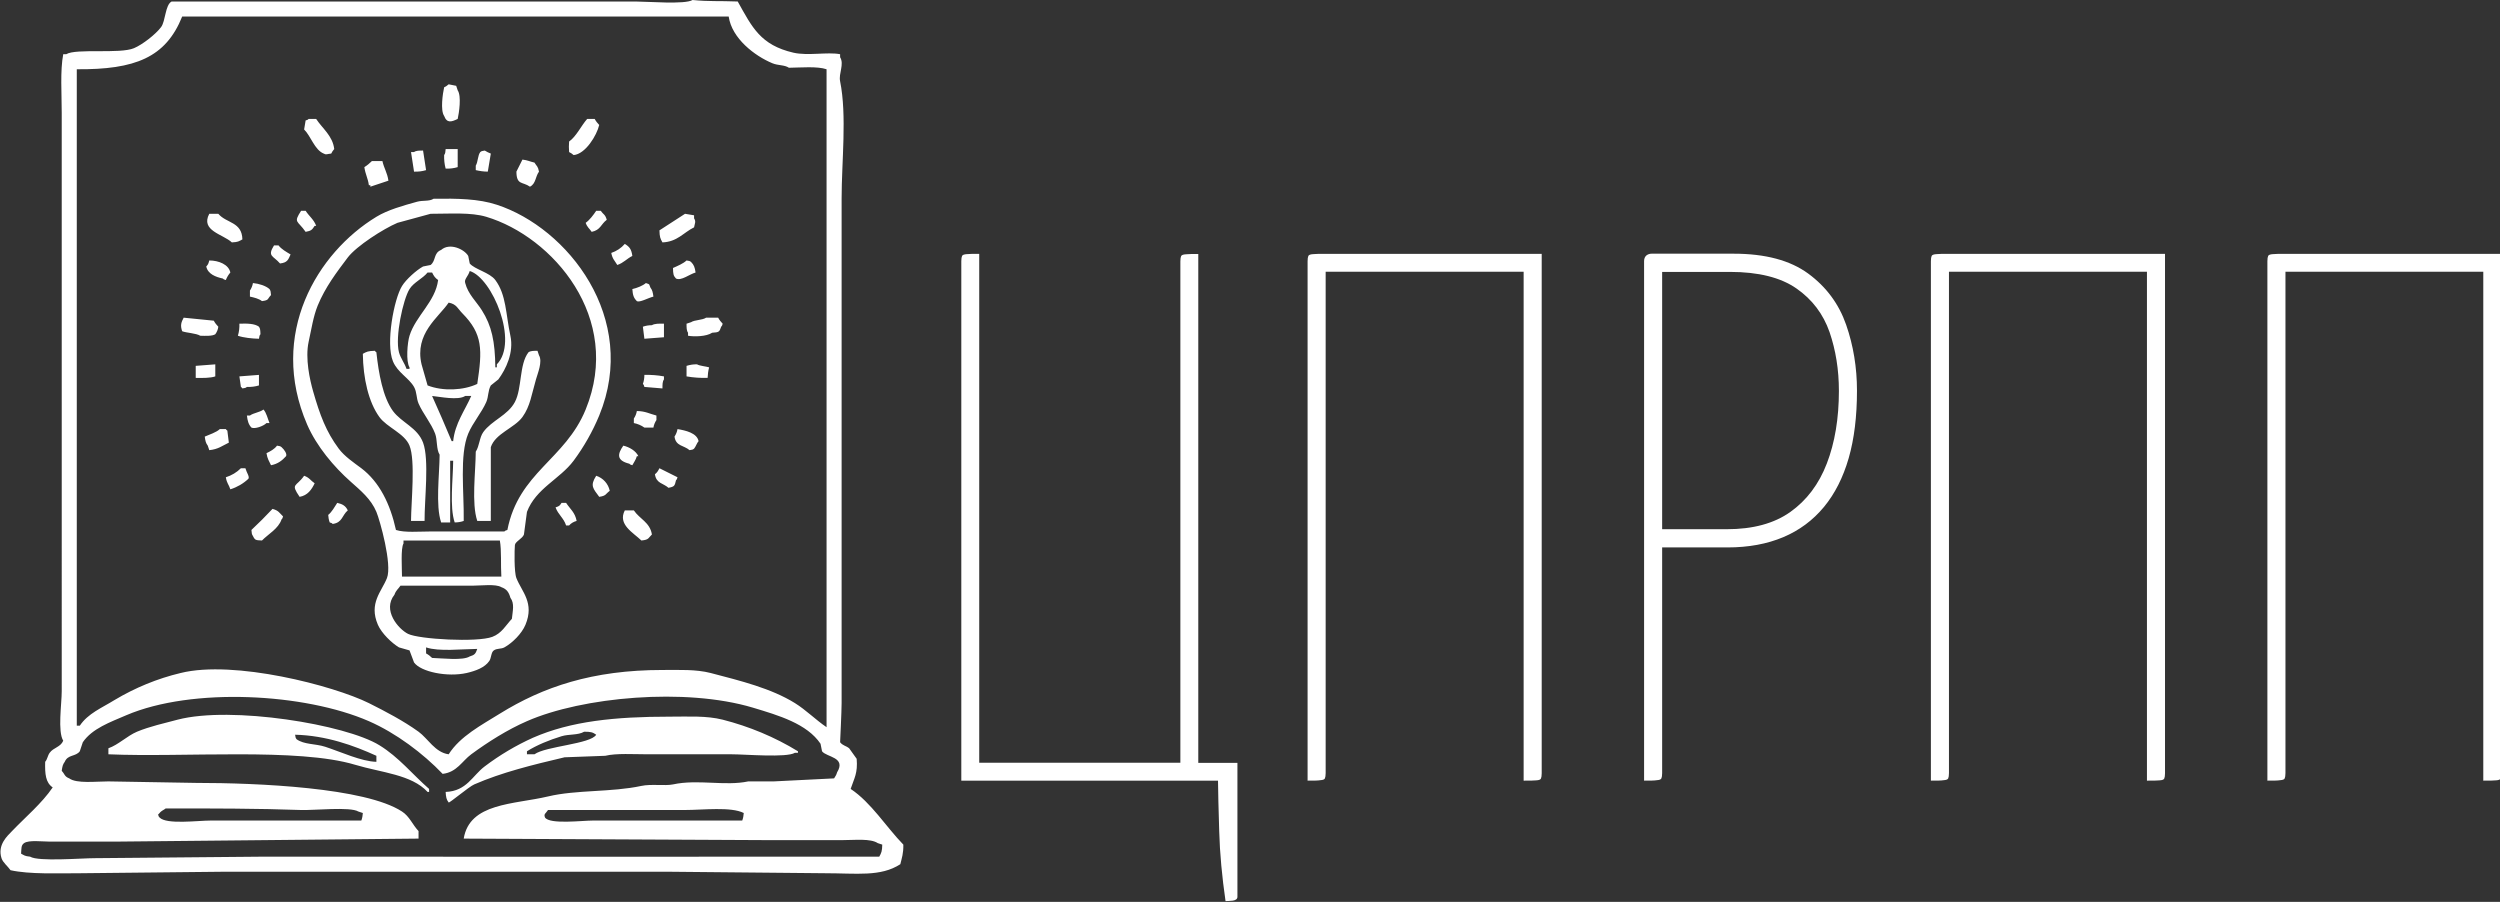 <?xml version="1.0" encoding="utf-8"?>
<!-- Generator: Adobe Illustrator 27.1.1, SVG Export Plug-In . SVG Version: 6.00 Build 0)  -->
<svg version="1.1" id="Шар_1" xmlns="http://www.w3.org/2000/svg" xmlns:xlink="http://www.w3.org/1999/xlink" x="0px" y="0px"
	 viewBox="0 0 1660.5 599" style="enable-background:new 0 0 1660.5 599;" xml:space="preserve">
<rect x="0" y="0" width="1660.5" height="599" fill="#333333" stroke="none"/>
<style type="text/css">
	.st0{fill-rule:evenodd;clip-rule:evenodd;fill:#FFFFFF;}
	.st1{enable-background:new    ;}
	.st2{fill:#FFFFFF;}
</style>
<path id="Кольорова_заливка_1" class="st0" d="M460,0c11.2,1.1,17.3,0.5,30,1c9.6,17.2,15.1,28.9,37,34
	c9.6,2.2,22.5-0.6,31,1v2c2.9,4.7-1.1,10.8,0,16c4.6,22.7,1,53.3,1,78v335c0,5.6-1,26-1,26c1.8,2.3,3.7,2.2,6,4l5,7
	c0.8,9.6-1.6,12.8-4,20c13.7,9.1,23.6,25.3,35,37c0.1,5.9-1,8.8-2,13c-13.1,8.5-29,6-50,6l-104-1H149l-95,1c-15.7,0-34.4,0.8-47-2
	c-1.7-2.5-5.1-5.1-6-8c-2.8-8.8,3.8-14.7,7-18c8.9-9.3,19.7-18.3,27-29c-4.7-3.2-5.2-8.8-5-17c1.5-1.7,1.6-4.1,3-6
	c2.5-3.5,7.2-3.7,9-8c-3.8-6.2-1-24.4-1-33V75c0-12.7-1.1-28,1-39h2c6.5-4,35.6,0,45-4c5.7-2.4,14.4-9.2,18-14c3-4,2.7-14.8,7-17
	h308C430.2,1,454.9,3.1,460,0z M51,46v436h2c5.4-8.1,14.6-11.8,23-17c13.7-8.2,28.5-14.3,44-18c35.5-8.8,101.6,8.4,125,20
	c11.2,5.6,23,11.8,33,19c6.2,4.5,11,13.8,20,15c7.6-12,21.8-19.4,34-27c28.6-17.7,61.4-29,108-29c11.6,0,22.2-0.5,32,2
	c19.9,5.2,40.2,10.2,56,20c7.4,4.6,13.9,11.2,21,16V46c-6.2-2.1-17.1-1.1-25-1c-3-2-7.2-1.4-11-3c-11.8-4.9-26.9-16.5-29-31H121
	C110.1,38.2,89.8,46.3,51,46z M298,56l5,1l1,3c2.6,3.8,0.9,15,0,19c-4,1.9-7.1,3.1-9-2c-2.6-3.8-0.9-15,0-19
	C296.1,57.5,297.1,56.8,298,56z M205,79h5c4,6.2,11,11.2,12,20c-0.8,0.9-1.5,1.9-2,3c-3.2,0.3-3.2,1-5,0c-6.1-2.5-8.5-11.6-13-16
	c0.3-2,0.7-4,1-6C204.8,79.4,204,79.8,205,79z M390,79h5c0.8,1.5,1.8,2.8,3,4c-1.6,6.9-9.1,19.3-17,20c-0.9-0.8-1.9-1.5-3-2
	c-0.2-2.3-0.2-4.7,0-7C382.8,90.6,386.1,83.4,390,79z M296,99h8v12c-2.6,0.8-5.3,1.1-8,1c-0.8-2.9-1.1-6-1-9
	C295.8,101.8,295.8,101.3,296,99z M281,100c0.7,4.3,1.3,8.7,2,13c-2.6,0.8-5.3,1.1-8,1c-0.7-4.3-1.3-8.7-2-13h2
	C276.4,100,278.3,100,281,100z M324,114c-2.7,0-5.4-0.4-8-1v-3c1.5-2.4,1.3-6.9,3-9c1.1-0.8,0.9-0.6,3-1c1.3,0.8,2.6,1.5,4,2
	C325.3,106,324.7,110,324,114z M347,106c3.5,0.4,4.9,1.3,8,2c1.5,2.5,2.3,2.3,3,6c-2.5,3.4-2,8-6,10c-5-3.5-8.9-0.9-9-10L347,106z
	 M247,107h7c1.1,4.9,3.2,7.6,4,13l-12,4v-1h-1c-0.6-4.6-2.3-7.1-3-12C243.8,109.9,245.5,108.5,247,107z M288,132
	c15.9-0.2,29.9,0,42,4c46.9,15.3,94.6,75.2,68,140c-4.4,10.6-10.1,20.7-17,30c-9.1,12.2-25.1,18.4-31,34c-0.7,5-1.3,10-2,15
	c-0.9,2.7-5.8,4.7-6,7c-0.3,2.8-0.6,18,1,22c3.6,9.1,12.1,16.4,6,31c-2.4,5.8-8.6,12-14,15c-2.2,1.2-4.9,0.5-7,2c-1.9,1.3-1.6,5-3,7
	c-3,4.4-9,6.6-15,8c-12.8,2.9-30.5-0.7-35-7l-3-8l-7-2c-5-3-11.6-9.5-14-15c-6.2-14.4,2.5-22.1,6-31c3.6-9.1-4.7-38.5-7-44
	c-3.6-8.6-10.5-14.2-17-20c-11.2-9.9-22.7-23.5-29-38c-26-60.2,6.8-114.2,46-138c7.5-4.6,18-7.5,27-10
	C281,132.9,285.1,133.9,288,132z M200,140h3c2.2,3.5,5.5,5.8,7,10h-1c-1.7,2.6-2.2,3.3-6,4C197.6,146.2,194.7,148.2,200,140z
	 M396,140h3c1.8,2.6,3,2.3,4,6c-3.9,2.9-4.1,6.8-10,8c-1.6-2.4-2.9-2.9-4-6C391.7,146.1,394.2,142.7,396,140z M139,142h6
	c5.4,6.4,15.7,5.2,16,17c-2.4,1.3-2.8,1.8-7,2C148.1,155.5,133,153.3,139,142z M286,142l-22,6c-9.4,4-27.2,15.4-33,23
	c-7.4,9.8-15,19.8-20,32c-3,7.4-4.2,16-6,24c-2.4,11.1,0.8,25.3,3,33c4.5,15.7,8.6,26.7,17,38c3.8,5.1,9.9,9.2,15,13
	c12,9.1,19.2,23.7,23,41c5.7,1.9,15.6,1,23,1h49c1-0.8,0.3-0.4,2-1c7.5-38.3,38.4-46.7,52-80c24.9-60.9-22-114.8-66-128
	C312.7,140.9,298.9,142,286,142z M455,142l6,1v2c1.4,2.2,0.5,3.3,0,6c-7.1,3.5-11.1,9.6-21,10c-1.4-2.5-1.9-3.5-2-8L455,142z
	 M415,162c3.1,1.9,4.4,3.5,5,8c-3.8,1.9-5.8,4.6-10,6c-1.7-2.9-3.2-3.9-4-8C409.5,166.8,412.6,164.8,415,162z M182,163h3
	c1.9,2.5,5.3,4.4,8,6c-1.6,3.6-2.1,5.4-7,6C181.4,169.7,177.4,170.4,182,163z M299,347h-6c-3.8-11.4-1.1-31.5-1-45
	c-2.3-3.6-1.4-9.9-3-14c-2.6-6.9-8.1-13.3-11-20c-1.6-3.8-1-7.4-3-11c-3.4-6-10.9-9.5-14-17c-4.9-11.9,0.7-41.4,6-50
	c2.6-4.3,9.6-10.6,14-13l5-1c3.7-2.9,1.8-7.9,7-10c5.7-5,15.4-0.5,18,4c0.3,1.7,0.7,3.3,1,5c3.2,3.9,13.3,6,17,11
	c7.3,9.8,6.9,22.5,10,37c2.4,11.1-2.9,22.1-8,29l-5,4c-2,3.6-1.4,7.2-3,11c-3.1,7.1-9,13.8-12,21c-5.9,14.1-2.7,39.2-3,58
	c-1.9,0.7-4,1-6,1c-3.5-10.4-1.1-28.6-1-41h-2V347z M139,173c6.3,0,12.9,2.7,14,8c-1.3,1.5-2.3,3.2-3,5c-1.8-0.6-1-0.2-2-1
	c-4.7-1-10-3-11-8C138.3,175.6,138.4,175.2,139,173z M456,173c2.1,0.4,1.9,0.2,3,1c1.9,1.9,2.5,3.5,3,7c-4.2,1.2-9.5,5.7-13,4
	c-1.8-1.9-1.9-3.1-2-7C449.9,176.7,453.8,175.1,456,173z M312,180c-1.1,3.7-3.9,5.5-3,8c1.9,7.4,7.4,12.3,11,18
	c6.6,10.4,8.8,20.7,9,38h1v-2C344.7,227.1,327,184.6,312,180z M284,181c-3.3,4.1-9.2,6.5-12,11c-4.3,6.9-9.7,31.9-7,42
	c1.1,4,3.7,7.1,5,11h2v-1c-2.5-3.9-1.4-16.6,0-21c4.1-13.2,17.2-22.6,19-37c-2.1-1.5-2.8-2.6-4-5H284z M168,188
	c4.1,0.4,8.5,1.8,11,4c0.8,1.2,0.8,1.7,1,4c-2.5,2.5-1.1,3.4-6,4c-2-1.6-5.2-2.4-8-3v-4C167,191.5,167.7,189.8,168,188z M429,188
	c2.9,1.1,1.8,0.2,3,3c1.3,1.7,1.6,3.1,2,6c-3.6,0.9-9.1,4.1-11,3c-2.1-2.1-2.7-3.9-3-8C423.1,191.3,426.9,189.8,429,188z M298,201
	c-6.7,9.9-22.8,20.5-18,41l4,14c10.2,4,24,3.3,33-1c3.4-22.6,3.8-33.1-10-47C304,205,303.3,202,298,201z M122,211l20,2
	c0.8,1.5,1.8,2.8,3,4c-0.2,1.8-0.9,3.5-2,5c-2,1.3-6.5,1.1-10,1c-2.7-1.7-9.3-1.9-12-3C119.6,216.1,120.4,214,122,211z M469,211h8
	c0.8,1.5,1.8,2.8,3,4c-0.6,1.8-0.2,1-1,2c-1.2,3.6-1.5,3.7-6,4c-3.8,2.6-12.1,2.7-16,2v-2c-1-1.4-1-3.3-1-6l3-1
	C461.4,212.4,466.5,212.7,469,211z M159,215c5.1-0.2,10.2-0.1,13,2c0.9,1.3,0.9,2.5,1,5c-0.8,1.1-0.6,0.9-1,3
	c-4.6-0.1-10.3-0.7-14-2C158.8,220.4,159.1,217.7,159,215z M441,215v9l-13,1c-0.3-2.7-0.7-5.3-1-8c1.9-0.7,4-1,6-1
	C434.7,214.9,437.9,214.9,441,215z M282,346h-9c0.1-12.7,3-40.2-1-50c-3.3-8.2-15-12.1-20-19c-7.2-9.9-10.8-25.7-11-42
	c2.5-1.4,3.5-1.9,8-2c0.2,0.4,0.6,0.8,1,1c1.5,14,4.3,29.8,11,39c5.7,7.7,16.3,11,20,21C285.2,305.2,281.9,332,282,346z M326,346h-9
	c-3.9-11.7-1.1-32.2-1-46c2.5-3.9,2.4-9.4,5-13c5.6-7.8,16.3-11.1,21-20c4.8-9.1,2.8-25,9-33c1.4-1,3.3-1,6-1l1,3
	c2.5,4.2-0.9,12-2,16c-2.9,9.9-3.8,17.8-9,25c-5.3,7.3-18,10.9-21,20V346z M143,242v8c-3.1,1.1-8.4,1.1-13,1v-8L143,242z M470,251
	c-4.7,0.1-9.4-0.2-14-1v-7c2.3-0.7,4.6-1.1,7-1c1.5,1,6.3,1.4,8,2C470.4,246.3,470.1,248.6,470,251z M172,249v7
	c-2.6,0.8-5.3,1.1-8,1c-1.1,0.8-0.9,0.6-3,1c-0.2-0.4-0.6-0.8-1-1c-0.3-2.3-0.7-4.7-1-7L172,249z M428,249c4.4-0.1,8.7,0.2,13,1v2
	c-1,1.4-1,3.3-1,6l-12-1c-0.6-1.8-0.2-1-1-2C427.7,253.1,428,251,428,249z M287,263c4.4,9.7,8.6,19.5,13,30h1
	c1.2-11.8,7.8-20.4,12-30h-4C304.3,266.1,292.2,263.5,287,263z M175,272c2,2.2,2.8,6.1,4,9h-2c-2.1,2.1-7.8,4.1-10,3
	c-1.9-2-2.6-4.4-3-8h2C168.4,274.2,172.6,273.9,175,272z M423,273c5.8,0.1,8.3,1.8,13,3v3c-1,1.5-1.7,3.2-2,5h-6
	c-2.1-1.5-4.5-2.5-7-3v-3C422,276.5,422.7,274.8,423,273z M146,285h4c0.2,0.4,0.6,0.8,1,1c0.3,2.7,0.7,5.3,1,8c-4.4,2.1-7,4.4-13,5
	l-1-3c-1.3-1.7-1.6-3.1-2-6C138.9,288.7,143.7,287.2,146,285z M450,285c5.4,0.9,12.9,2.6,14,8c-1.2,1.3-1.8,3.6-3,5
	c-1.1,0.8-0.9,0.6-3,1c-3.8-3.3-9.1-2.5-10-9C449,288.5,449.7,286.8,450,285z M184,296c2.1,0.4,1.9,0.2,3,1c1.9,1.7,3.8,4.5,3,6
	c-2.5,2.8-5.5,5.2-10,6c-1.3-2.8-2.4-4.2-3-8C179.7,299.7,182.3,298.3,184,296z M414,296c4,0.9,8.4,3.5,10,7h-1
	c-0.8,2.7-1.8,3.7-3,6c-1.8-0.6-1-0.2-2-1C409.2,305.8,410.2,301.5,414,296z M160,311h3c0.8,3,2.9,5.5,2,7c-3.4,3.2-7.5,5.6-12,7
	c-1.1-3.4-2.3-3.8-3-8C153.8,315.8,157.2,313.8,160,311z M438,311l12,6c-0.6,1.8-0.2,1-1,2c-0.9,3.7-0.9,4.2-5,5
	c-3.6-3.2-8.1-2.8-9-9C436.6,313.7,437,312.9,438,311z M202,316c3.5,1.2,4.3,3.2,7,5c-2,4.2-4.7,8.1-10,9
	C192.8,320.9,196.7,323.6,202,316z M396,316c4.6,1.5,8,5.3,9,10c-2.9,2.1-2.2,3.3-7,4C394,324.5,391.7,322.7,396,316z M224,334
	c3.5,0.8,5.6,2,7,5c-3.9,3.3-3.5,8.1-10,9c-1-0.8-0.3-0.4-2-1c-0.6-1.6-0.9-3.3-1-5C220.3,340.2,222.4,336.5,224,334z M373,334h3
	c2.6,4,6,6.4,7,12c-1.9,0.5-3.7,1.5-5,3h-2c-1.6-5-5.3-7.2-7-12C371.7,336.1,371.6,336,373,334z M181,338c4.1,1.1,4.5,2.6,7,5
	c-0.6,1.8-0.2,1-1,2c-2.1,6.2-8.8,9.7-13,14c-4.1-0.2-4.6-0.1-6-3c-0.8-1.2-0.8-1.7-1-4C171.7,347.6,176.6,342.7,181,338z M415,339
	h6c3.8,5.7,10.7,7.9,12,16c-2.6,2.5-1.9,3.5-7,4C420.7,353.8,410.1,348.4,415,339z M267,383h66c-0.5-7.6,0.2-17.4-1-24h-64v2
	C266.1,364.1,267,377.4,267,383z M266,389c-1.6,2.4-2.9,2.9-4,6c-8.2,10.3,2.6,22.8,9,26c7.2,3.6,45.9,5.8,56,2
	c6.3-2.4,8.8-7.5,13-12c0.5-5.2,1.9-10.1-1-14c-1-3.6-2.5-5.8-6-7c-3.7-2.3-13.5-1-19-1H266z M283,430v4c1.5,0.8,2.8,1.8,4,3
	c6.6,0.2,20.5,1.9,25-1c3.3-1,3.9-1.8,5-5C306.7,431.1,291.5,432.9,283,430z M278,557l-201,2H33c-4.9,0-13.8-1.2-17,1
	c-2.1,1.5-1.7,3.5-2,7c2.3,1.2,2.3,1.6,6,2c5.5,3.4,34,1,43,1l111-1c136.5,0,274.6,0.1,410,0c1.4-2.5,1.9-3.5,2-8l-3-1
	c-4.8-3.2-15.3-2-23-2h-53l-199-1c3.9-23.8,33.1-22.6,56-28c18.8-4.5,42-2.7,62-7c6.5-1.4,15.7,0.1,21-1c16.6-3.6,34.6,1.3,50-2h17
	l40-2c1-1.8,1.3-1.7,2-4c6.2-10.2-7-10-10-14c-0.3-1.7-0.7-3.3-1-5c-9-13.3-27.7-18.8-45-24c-44.8-13.4-113.3-7.1-150,9
	c-12.9,5.6-26,13.9-37,22c-6.1,4.5-9.5,11.9-19,13c-12.9-13.5-30.9-27.1-49-35c-42.7-18.6-117.3-22.6-161-4
	c-10.9,4.7-22.8,8.9-29,18l-2,6c-2.8,3.7-7.9,2-10,7c-1.3,1.7-1.6,3.1-2,6c2.1,2.2,1.7,3.7,5,5c4.9,3.6,17.8,2,26,2l58,1
	c41.1,0,112.7,3.1,137,19c5,3.2,7,8.8,11,13V557z M72,501v-4c6.6-2.3,12.4-8.2,19-11c8.4-3.5,18.4-5.7,27-8
	c35.7-9.3,111.7,3.2,134,17c12.9,7.9,22,19.4,33,29v2h-1c-10.7-11.6-30.7-12.8-48-18C197.9,496.5,121.5,503.2,72,501z M296,526
	c14-0.5,17.8-10.9,26-17c9.9-7.5,20.7-13.9,32-19c25.2-11,54.3-14,91-14c12.6,0,24.2-0.7,35,2c17.6,4.5,34.5,11.5,50,21v1h-2
	c-5.5,3.4-33.1,1-42,1h-56c-9,0-20.6-0.8-28,1l-27,1c-21.6,5.1-41.6,10-60,18c-3.5,1.5-16.7,12.7-17,12
	C296.5,531.1,296.2,529.4,296,526z M388,486c-4,2.4-10.1,1.5-15,3c-8.2,2.5-16.5,5.9-23,10v2h5c7.4-5.4,37.4-6.8,41-13
	C393.7,486.4,392.6,486,388,486z M196,488c0.4,2.1,0.2,1.9,1,3c4.9,3.6,12.5,2.9,19,5c10.4,3.4,24.1,9.8,34,10v-4
	C235.1,495.2,216.7,488.5,196,488z M110,537c-0.8,0.7-2.2,1.3-3,2c-0.9,0.7-1.1,1.3-2,2c0.6,1.8,0.2,1,1,2c4.6,4.8,25.4,2,34,2h100
	c0.6-1.6,0.9-3.3,1-5l-3-1c-5.4-3.3-29.5-0.7-38-1C171.9,537,139.8,536.9,110,537z M364,538c-1.6,2.5-3,2.5-2,5c3.2,4.7,24.6,2,32,2
	h99c0.6-1.6,0.9-3.3,1-5c-8.4-4.3-27.1-2-39-2H364z"/>
<g>
	<g class="st1">
		<path class="st2" d="M814,598.5c-2.3-16-3.8-31.5-4.2-46.5s-0.8-26.2-0.8-33.5H638.5v-345c0-1.7,0.2-2.8,0.5-3.5
			c0.3-0.7,1.4-1.1,3.2-1.2c1.8-0.2,4.6-0.2,8.2-0.2v338H784v-333c0-1.7,0.2-2.8,0.5-3.5c0.3-0.7,1.4-1.1,3.2-1.2
			c1.8-0.2,4.6-0.2,8.2-0.2v338h26v89c0,1.3-1,2.2-3,2.5C817,598.4,815.3,598.5,814,598.5z"/>
		<path class="st2" d="M868.5,518.5v-345c0-1.7,0.2-2.8,0.5-3.5c0.3-0.7,1.4-1.1,3.2-1.2c1.8-0.2,4.6-0.2,8.2-0.2H1024v345
			c0,1.7-0.2,2.8-0.5,3.5c-0.3,0.7-1.3,1.1-3,1.2c-1.7,0.2-4.5,0.2-8.5,0.2v-338H880.5v333c0,1.7-0.2,2.8-0.5,3.5
			c-0.3,0.7-1.3,1.1-3,1.2C875.3,518.5,872.5,518.5,868.5,518.5z"/>
		<path class="st2" d="M1092,518.5v-345c0-1.7,0.5-2.9,1.5-3.8c1-0.8,2.2-1.2,3.5-1.2h2c2.7,0,4.3,1.7,5,5v340
			c0,1.7-0.2,2.8-0.5,3.5c-0.3,0.7-1.3,1.1-3,1.2C1098.8,518.5,1096,518.5,1092,518.5z M1101,363.5c-4.3,0-5.9-0.6-4.8-1.8
			c1.2-1.2,1.8-2.4,1.8-3.8V176.5c0-2.3,0-4.2,0-5.8s0.2-2.2,0.5-2.2h53c21,0,37.5,4.4,49.5,13.2c12,8.8,20.4,20.2,25.2,34
			c4.8,13.8,7.2,28.4,7.2,43.8c0,17-1.8,31.9-5.5,44.8c-3.7,12.8-9.2,23.7-16.5,32.5c-7.3,8.8-16.3,15.5-27,20
			c-10.7,4.5-23,6.8-37,6.8H1101z M1101,351.5h46c17.3,0,31.4-3.8,42.2-11.5c10.8-7.7,18.9-18.4,24.2-32.2c5.3-13.8,8-29.9,8-48.2
			c0-14-2.1-27-6.2-39c-4.2-12-11.5-21.7-22-29c-10.5-7.3-25.2-11-44.2-11h-48V351.5z"/>
		<path class="st2" d="M1282.5,518.5v-345c0-1.7,0.2-2.8,0.5-3.5c0.3-0.7,1.4-1.1,3.2-1.2c1.8-0.2,4.6-0.2,8.2-0.2H1438v345
			c0,1.7-0.2,2.8-0.5,3.5c-0.3,0.7-1.3,1.1-3,1.2c-1.7,0.2-4.5,0.2-8.5,0.2v-338h-131.5v333c0,1.7-0.2,2.8-0.5,3.5
			c-0.3,0.7-1.3,1.1-3,1.2C1289.3,518.5,1286.5,518.5,1282.5,518.5z"/>
		<path class="st2" d="M1506,518.5v-345c0-1.7,0.2-2.8,0.5-3.5c0.3-0.7,1.4-1.1,3.2-1.2c1.8-0.2,4.6-0.2,8.2-0.2h143.5v345
			c0,1.7-0.2,2.8-0.5,3.5c-0.3,0.7-1.3,1.1-3,1.2c-1.7,0.2-4.5,0.2-8.5,0.2v-338H1518v333c0,1.7-0.2,2.8-0.5,3.5
			c-0.3,0.7-1.3,1.1-3,1.2C1512.8,518.5,1510,518.5,1506,518.5z"/>
	</g>
</g>
</svg>
